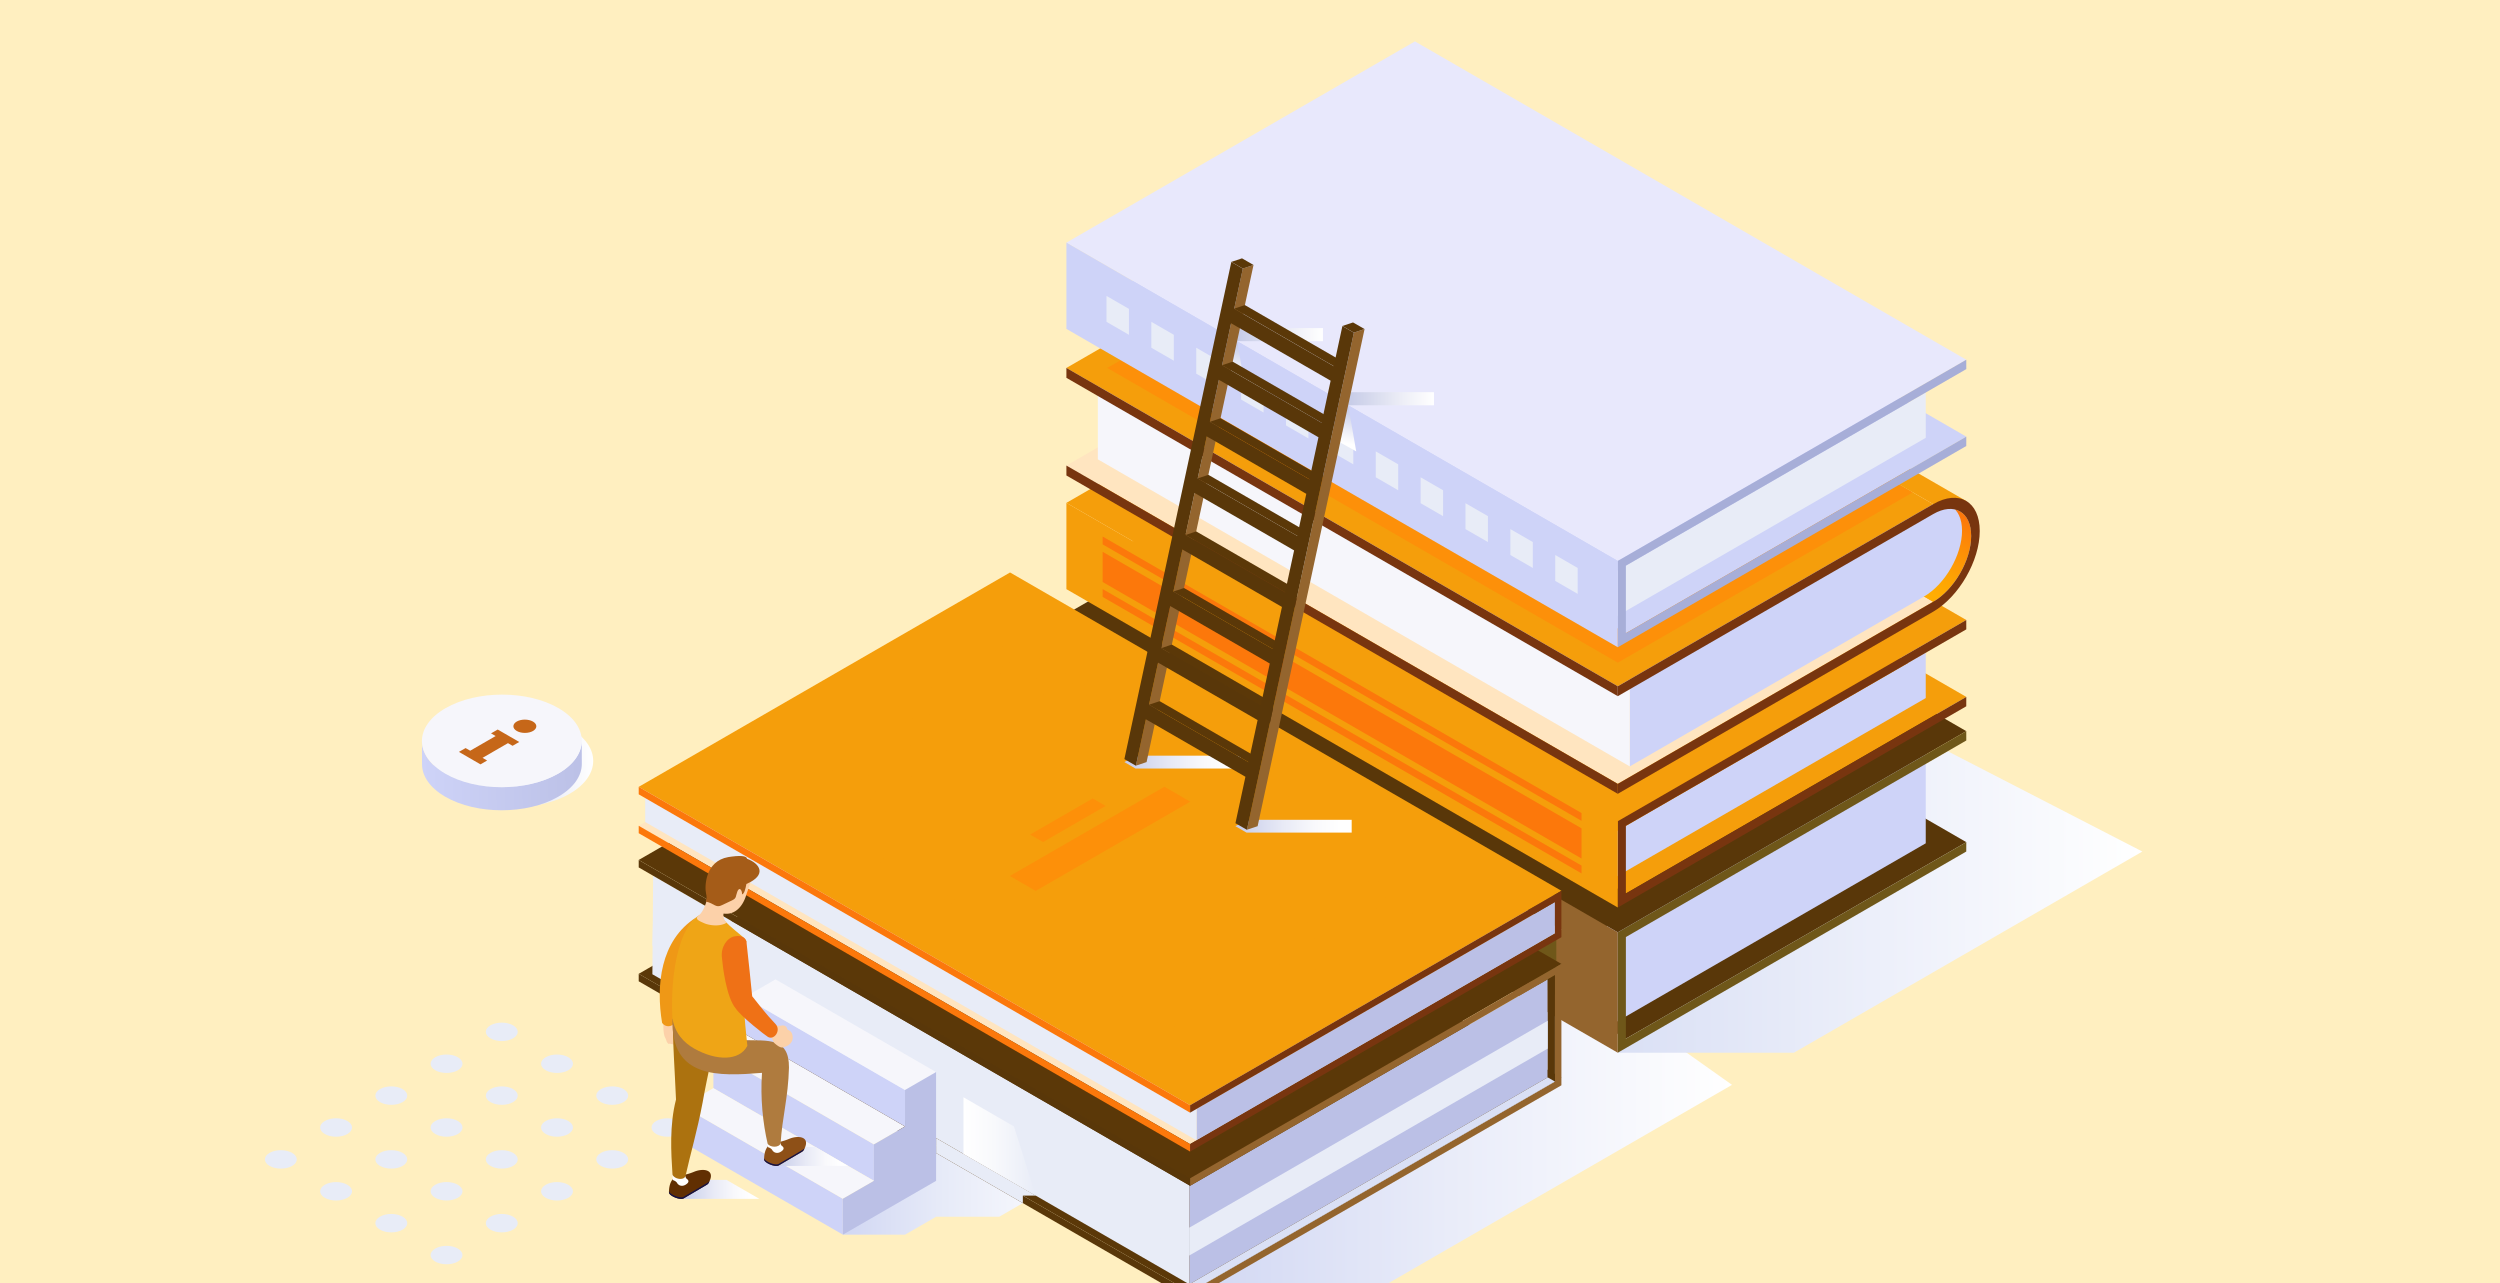 <svg xmlns="http://www.w3.org/2000/svg" width="302" height="155" fill="none"><rect width="100%" height="100%" fill="#333333" stroke="none"/><g clip-path="url(#a)"><path fill="#FFEFC0" d="M0 0h302v155H0z"/><g fill="#E8ECF7" style="mix-blend-mode:multiply"><path d="M59.25 125.434c.755.435 1.975.435 2.726 0 .755-.434.755-1.14 0-1.575-.754-.435-1.975-.435-2.726 0s-.751 1.141 0 1.575M65.923 129.287c.751.435 1.975.435 2.727 0 .754-.434.754-1.14 0-1.575-.752-.435-1.976-.435-2.727 0s-.75 1.141 0 1.575M72.593 133.137c.755.435 1.976.435 2.727 0 .754-.435.754-1.141 0-1.575-.751-.435-1.975-.435-2.727 0-.754.434-.754 1.14 0 1.575M81.993 135.415c-.755-.435-1.975-.435-2.727 0-.75.434-.75 1.14 0 1.575.755.435 1.976.435 2.727 0s.751-1.141 0-1.575M52.58 129.287c.751.435 1.975.435 2.727 0 .754-.434.754-1.14 0-1.575-.755-.435-1.976-.435-2.727 0-.755.435-.755 1.141 0 1.575M59.25 133.137c.755.435 1.975.435 2.726 0 .755-.435.755-1.141 0-1.575-.75-.435-1.975-.435-2.726 0-.751.434-.751 1.14 0 1.575M65.923 136.99c.755.435 1.975.435 2.727 0 .75-.435.75-1.141 0-1.575-.752-.435-1.972-.435-2.727 0-.75.434-.75 1.14 0 1.575M75.32 139.268c-.752-.435-1.976-.435-2.727 0s-.751 1.141 0 1.575c.755.435 1.975.435 2.727 0 .754-.434.754-1.14 0-1.575M45.907 133.137c.754.435 1.975.435 2.726 0s.751-1.141 0-1.575c-.755-.435-1.975-.435-2.726 0-.751.434-.751 1.14 0 1.575M52.58 136.99c.751.435 1.975.435 2.727 0 .754-.435.754-1.141 0-1.575-.755-.435-1.976-.435-2.727 0-.755.434-.755 1.14 0 1.575M59.25 140.843c.75.435 1.975.435 2.726 0 .755-.434.755-1.14 0-1.575-.751-.435-1.975-.435-2.726 0-.755.435-.755 1.141 0 1.575M68.65 143.121c-.755-.435-1.976-.435-2.727 0s-.75 1.141 0 1.575c.755.435 1.975.435 2.727 0 .75-.434.75-1.14 0-1.575M39.237 136.99c.754.435 1.975.435 2.726 0s.751-1.141 0-1.575c-.755-.435-1.975-.435-2.726 0-.751.434-.751 1.14 0 1.575M45.907 140.843c.75.435 1.975.435 2.726 0 .751-.434.751-1.14 0-1.575s-1.975-.435-2.726 0c-.755.435-.755 1.141 0 1.575M52.58 144.693c.751.435 1.975.435 2.727 0 .754-.435.754-1.141 0-1.575-.755-.435-1.976-.435-2.727 0-.755.434-.755 1.14 0 1.575M61.976 146.971c-.75-.435-1.975-.435-2.726 0-.751.434-.751 1.14 0 1.575s1.975.435 2.726 0c.755-.435.755-1.141 0-1.575M35.29 139.268c-.755-.435-1.975-.435-2.727 0-.75.435-.75 1.141 0 1.575.755.435 1.976.435 2.727 0 .75-.434.75-1.14 0-1.575M41.963 143.121c-.755-.435-1.975-.435-2.726 0s-.751 1.141 0 1.575c.754.435 1.975.435 2.726 0 .755-.434.755-1.14 0-1.575M48.633 146.971c-.751-.435-1.975-.435-2.726 0-.755.434-.755 1.14 0 1.575.75.435 1.975.435 2.726 0s.751-1.141 0-1.575M55.307 150.824c-.755-.435-1.976-.435-2.727 0-.755.434-.755 1.14 0 1.575s1.975.435 2.727 0c.75-.435.75-1.141 0-1.575"/></g><path fill="url(#b)" d="m209.226 131.05-20.608-14.609-42.6 39.255-.605.348-1.652.956h1.561l1.655-.956h19.134l-.09-.053z" style="mix-blend-mode:multiply"/><path fill="url(#c)" d="M113.086 146.981h7.623l3.752-2.166h7.623l3.756-2.167-22.761-13.142-11.257 19.642h7.508z" style="mix-blend-mode:multiply"/><path fill="url(#d)" d="m258.794 102.865-23.512-12.116-2.726 1.572-37.13 34.849h21.269z" style="mix-blend-mode:multiply"/><path fill="#593709" d="m196.408 125.472-66.606-38.454 41.119-23.741 66.609 38.454z"/><path fill="#CED3F8" d="M232.63 89.591v12.279l-38.549 22.257v-12.28z"/><path fill="#593709" d="m195.427 112.626-66.606-38.454 42.103-24.308 66.602 38.458z"/><path fill="#6F5719" d="m195.426 127.169 42.099-24.304.004-1.134-41.122 23.741v-12.279l41.122-23.741-.004-1.13-42.099 24.304z"/><path fill="#94652E" d="m195.427 127.169-66.606-38.458v-14.54l66.606 38.455z"/><path fill="#6F5719" d="m183.301 108.266 4.705 2.716v9.26l-4.705-2.719zM136.242 81.1l4.709 2.715v9.257l-4.709-2.716z"/><path fill="#F59E0B" d="m196.408 107.928-66.606-38.454 41.119-23.742 66.609 38.455z"/><path fill="#CED3F8" d="M232.63 78.856v5.47l-38.549 22.256v-5.47z"/><path fill="#F59E0B" d="m195.427 99.203-66.606-38.458 42.103-24.305 66.602 38.455z"/><path fill="#78350F" d="m195.426 109.625 42.099-24.304.004-1.134-41.122 23.741v-8.162l41.122-23.74-.004-1.13-42.099 24.307z"/><path fill="#F59E0B" d="m195.427 109.625-66.606-38.454V60.745L195.427 99.2z"/><path fill="#FC780B" d="m133.2 66.66 57.849 33.402v3.648L133.2 70.308zM133.2 64.814l57.849 33.402v.945L133.2 65.763zM133.2 71.16l57.849 33.402v.946L133.2 72.11z"/><path fill="#FFE5C0" d="m166.921 34.243 66.609 38.45-38.103 22-66.606-38.455z"/><path fill="url(#e)" d="M235.297 61.49c.229.493.354 1.112.354 1.835 0 2.921-2.058 6.486-4.59 7.946l2.466 1.423c2.531-1.46 4.59-5.025 4.59-7.946 0-2.198-1.165-3.415-2.82-3.259"/><path fill="#CED3F8" d="m232.424 61.461-35.55 20.525v10.596l35.55-20.525c2.532-1.46 4.591-5.025 4.591-7.946 0-2.918-2.059-4.107-4.587-2.646z"/><path fill="#F6F6FB" d="m132.619 44.894 64.255 37.092v10.596l-64.255-37.095z"/><path fill="#F59E0B" d="m166.921 22.45 66.609 38.451-38.103 22-66.606-38.455z"/><path fill="#FD9009" d="m169.387 23.873 61.678 35.606-35.638 20.573-61.678-35.606z"/><path fill="#78350F" d="M128.821 44.446 195.427 82.9v1.197l-66.606-38.455zM128.821 56.238l66.606 38.455v1.2l-66.606-38.455z"/><path fill="#F59E0B" d="m237.613 60.575-66.606-38.452c-1.036-.654-2.479-.598-4.082.327l66.605 38.451z"/><path fill="#78350F" d="M239.153 64.15c0-3.586-2.518-5.043-5.623-3.249l-38.104 22V84.1l38.104-21.999c2.528-1.46 4.587-.271 4.587 2.65s-2.056 6.486-4.591 7.946l-38.1 21.996v1.2l38.104-22c3.105-1.794 5.623-6.158 5.623-9.744"/><path fill="#CED3F8" d="m196.408 76.488-66.606-38.455 41.119-23.741 66.609 38.455z"/><path fill="#E8ECF7" d="M232.63 47.416v5.473l-38.549 22.256v-5.473z"/><path fill="#E8E8FC" d="m195.427 67.763-66.606-38.455L170.924 5l66.602 38.455z"/><path fill="#A7AED8" d="m195.426 78.188 42.099-24.308.004-1.133-41.122 23.74V68.33l41.122-23.742-.004-1.133-42.099 24.308z"/><path fill="#CED3F8" d="M195.427 78.185 128.821 39.73V29.308l66.606 38.455z"/><g fill="#E8ECF7" style="mix-blend-mode:multiply"><path d="m160.77 51.397 2.709 1.565v3.13l-2.709-1.565zM155.348 48.268l2.709 1.564v3.13l-2.709-1.565zM149.926 45.138l2.713 1.565v3.13l-2.713-1.565zM144.505 42.008l2.712 1.565v3.13l-2.712-1.565zM139.083 38.878l2.713 1.565v3.13l-2.713-1.565zM133.666 35.748l2.709 1.565v3.13l-2.709-1.565zM187.874 67.046l2.709 1.565v3.13l-2.709-1.565zM182.452 63.916l2.713 1.565v3.13l-2.713-1.565zM177.03 60.787l2.713 1.565v3.13l-2.713-1.566zM171.613 57.657l2.709 1.565v3.13l-2.709-1.565zM166.191 54.527l2.709 1.565v3.13l-2.709-1.565z"/></g><path fill="url(#f)" d="M173.219 47.377h-10.363v1.582h10.363z" style="mix-blend-mode:multiply"/><path fill="url(#g)" d="M159.81 39.633h-10.363v1.582h10.363z" style="mix-blend-mode:multiply"/><path fill="url(#h)" d="m162.856 48.956.977 5.571-1.944-1.078z" style="mix-blend-mode:multiply"/><path fill="url(#i)" d="m149.447 41.215.973 5.571-1.94-1.081z" style="mix-blend-mode:multiply"/><path fill="#5B3808" d="m122.013 91.74 66.605 38.458-44.857 25.898-66.605-38.458z"/><path fill="#BBC0E6" d="M143.67 143.191v11.952l43.292-24.997v-11.848l-43.201 24.945z"/><path fill="#E8ECF7" d="m78.898 105.79-.09 11.9 64.863 37.453v-11.952z"/><path fill="#5B3808" d="m122.013 77.987 66.605 38.454-44.857 25.898-66.605-38.455z"/><path fill="#C85A2B" d="m143.761 137.693-.223-.129-58.332-33.684 36.81-21.25 58.558 33.811-36.81 21.252zM86.994 103.88l56.767 32.78 35.019-20.219-56.771-32.78L86.99 103.88z" style="mix-blend-mode:screen"/><path fill="#94652E" d="M188.618 131.099v.004L143.761 157v-.904l44.074-25.445v-12.853l-44.074 25.445v-.904l44.857-25.898z"/><path fill="#593709" d="m143.761 142.339-66.605-38.455v.901l66.605 38.458zM143.761 156.096l-66.605-38.458v.904L143.76 157z"/><path fill="#6B67E9" d="m140.503 99.937 10.14 5.853-25.33 14.626-10.144-5.853z"/><path fill="#593709" d="m187.836 130.651-.873-.505v-11.848l.873-.5z"/><path fill="#E8ECF7" d="M143.67 148.302v3.36l43.292-24.993v-3.36z" style="mix-blend-mode:multiply"/><path fill="#E8ECF7" d="m78.898 110.905-.09 3.307 64.863 37.45v-3.359z" style="mix-blend-mode:multiply"/><path fill="#5B3808" d="m137.561 106.735 1.509-.872 1.51.872-1.51.87zM134.226 108.659l1.509-.87 1.509.87-1.509.872zM130.888 110.585l1.512-.873 1.51.873-1.51.873zM127.552 112.512l1.513-.873 1.509.873-1.509.873z"/><path fill="#DAE0F5" d="M143.67 155.143h1.743l42.422-24.492-.873-.505z" style="mix-blend-mode:multiply"/><path fill="#FFE5C0" d="m122.013 73.855 66.605 38.455-44.857 25.897-66.605-38.454z"/><path fill="#BBC0E6" d="m144.544 137.759 43.292-24.997v-3.797l-43.292 24.993z"/><path fill="#E8ECF7" d="M77.938 95.503V99.3l66.605 38.459v-3.801z"/><path fill="#F59E0B" d="m122.013 69.154 66.605 38.454-44.857 25.901-66.605-38.458z"/><path fill="#78350F" d="m188.618 113.214-44.857 25.897v-.904l44.074-25.445v-3.797l-44.074 25.445v-.901l44.857-25.901z"/><path fill="#FC780B" d="M143.761 133.509 77.156 95.051v.904l66.605 38.455zM143.761 138.207 77.156 99.753v.9l66.605 38.458z"/><path fill="#F59E0B" d="m175.309 107.608-53.297-30.773-31.548 18.216 53.297 30.773zM127.413 80.65l2.097 1.21-30.345 17.52-2.097-1.21zM96.466 97.823l-2.097-1.21 30.345-17.52 2.097 1.21zm33.645-15.611 2.097 1.21-30.345 17.52-2.097-1.21zm2.702 1.558 30.488 17.603-30.345 17.52-30.488-17.603zm31.09 17.951 2.097 1.21-30.345 17.52-2.097-1.21zm2.702 1.558 2.097 1.21-30.345 17.52-2.097-1.21zm2.702 1.558 2.097 1.21-30.345 17.52-2.097-1.21zm-47.295-27.306 2.097 1.21-30.345 17.52-2.097-1.21zm19.652 46.387 30.345-17.52 2.097 1.21-30.345 17.52z" style="mix-blend-mode:screen"/><path fill="#FD9009" d="m140.662 95.037 3.123 1.805-18.674 10.78-3.127-1.801zM132 96.452l1.561.904-7.56 4.365-1.565-.904z"/><path fill="#E8ECF7" d="M123.56 145.336v-.904l-10.481-6.051.003.904zM123.56 144.432h1.561l-12.042-6.955v.904z" style="mix-blend-mode:multiply"/><path fill="url(#j)" d="m125.121 144.432-2.629-8.357-6.106-3.526v6.841z" style="mix-blend-mode:multiply"/><path fill="#CED3F8" d="m105.574 142.645-19.398-11.198v-4.403l19.398 11.198z"/><path fill="#F6F6FB" d="m105.574 138.242-19.398-11.198 3.756-2.166 19.394 11.198z"/><path fill="#CED3F8" d="m109.326 136.075-19.394-11.197-.004-4.403 19.398 11.198z"/><path fill="#F6F6FB" d="m109.326 131.673-19.398-11.198 3.756-2.166 19.394 11.197z"/><path fill="#CED3F8" d="M101.822 149.148 82.424 137.95v-4.337l19.394 11.198z"/><path fill="#F6F6FB" d="m101.818 144.811-19.394-11.198 3.752-2.166 19.398 11.198z"/><path fill="#BBC0E6" d="M105.574 142.645v-4.403l3.752-2.167v-4.402l3.753-2.167.003 13.139-11.26 6.503-.004-4.337z"/><path fill="url(#k)" d="M87.759 142.53h-4.67l-.77 2.295h9.415z" style="mix-blend-mode:multiply"/><path fill="url(#l)" d="M98.483 138.552h-3.891l-.765 2.295 8.617-.007z" style="mix-blend-mode:multiply"/><path fill="#FCD1A9" d="M81.155 123.125c.306.525.835 1.075.96 1.412.129.337.163.807.163.984s-.135.696-.354.605c-.22-.087-.303.136-.522.094-.219-.045-.139-.122-.139-.122-.115.042-.271.042-.317-.045-.097.035-.142.136-.305-.059-.133-.16-.174-.456-.275-.615-.33-.515-.192-2.024-.258-2.177s.835-.439 1.047-.073z"/><path fill="#EF9816" d="M84.08 110.836c-4.344 2.775-4.845 8.248-4.1 12.72.51.745 1.61.379 1.484-.309-.448-5.095.362-9.89 2.616-12.411"/><path fill="#612F02" d="M80.81 144.046c0-1.986 1.26-2.041 1.26-2.041s.681 0 1.787-.459c1.092-.453 2.632-.279 1.77 1.311l-.028.059a.76.76 0 0 1-.278.243l-2.747 1.614c-.421.24-1.75-.313-1.76-.724z"/><path fill="#131147" d="M80.818 143.869c.024.406 1.335.949 1.753.712l2.747-1.61c.09-.052.247-.156.386-.281-.024.052-.045.104-.08.167l-.028.059a.76.76 0 0 1-.278.243l-2.747 1.614c-.393.222-1.586-.247-1.743-.644q-.012-.047-.014-.08c-.003-.062 0-.118 0-.177z"/><path fill="#fff" d="M81.322 141.74c.323 0 1.464.289 1.464.289s.007.156.1.296c.011.013.022.024.032.041.226.157.452.404-.08.737-.438.275-.793.101-.96-.069-.07-.129-.167-.271-.31-.351-.142-.084-.232-.122-.299-.125v-.028s-.083-.79.053-.79"/><path fill="#AC720F" d="M81.3 122.336c1.246.02 4.351.076 5.593.1-.463 3.735-1.395 7.129-2.017 10.746-.668 3.516-1.42 5.988-2.077 8.913-.24.546-1.338.337-1.56-.184-.175-2.695-.377-5.978.423-9.087-.132-3.353-.441-7.105-.365-10.488z"/><path fill="#8E5017" d="M92.304 140.068c0-1.982 1.26-2.042 1.26-2.042s.68 0 1.787-.459c1.091-.452 2.629-.278 1.77 1.308a.3.3 0 0 1-.032.059.75.75 0 0 1-.278.243l-2.747 1.611c-.42.24-1.75-.313-1.76-.724z"/><path fill="#131147" d="M92.31 139.89c.025.407 1.336.95 1.754.713l2.747-1.61a2.4 2.4 0 0 0 .386-.282 2 2 0 0 1-.08.167.3.3 0 0 1-.032.06.8.8 0 0 1-.278.243l-2.747 1.61c-.393.223-1.586-.247-1.742-.643q-.012-.048-.014-.08c-.007-.063 0-.119 0-.178z"/><path fill="#fff" d="M92.815 137.766c.324 0 1.464.288 1.464.288s.007.157.101.296c.01.014.021.024.032.038.226.157.455.403-.08.741-.439.274-.793.101-.96-.07-.07-.125-.17-.271-.31-.351-.146-.083-.233-.122-.299-.125v-.028s-.083-.789.052-.789"/><path fill="#AF7B3E" d="M89.904 125.646c-1.231.181-7.431-2.73-8.662-2.545-.258 7.219 5.647 6.913 10.766 6.503l.042-.007c-.212 3.039.1 6.061.681 8.565.306.48 1.423.504 1.572-.073.17-2.994.922-5.557 1.005-9.132.024-3.672-2.573-3.224-5.407-3.307z"/><path fill="#EFA516" d="M83.881 126.679c2.664 1.495 5.45 1.499 6.399-.341-.355-3.422-.689-6.207 0-9.483-.202-1.812-.344-2.083-.115-3.14-.083-.355-1.172-1.109-1.965-1.836-.859-.783-1.436-1.527-1.878-1.617-3.64-.745-5.41 5.748-5.108 12.665.282 1.84 1.356 3.015 2.667 3.752"/><path fill="#FCD1A9" d="M84.303 110.676c.789-.571 1.123-1.979 1.241-2.755a3.8 3.8 0 0 1 .17-1.349c.515-1.652 2.014-2.751 3.273-2.26 2.542.987 1.655 2.211 1.14 3.863-.476 1.53-1.498 2.368-2.716 2.184-.076.25.025.783.355 1.113-.89.532-2.187.282-2.698.052-.546-.247-1.138-.459-.766-.842z"/><path fill="#A55C18" d="M90.235 103.738c-.014-.226-.38-.459-1.875-.258-.01 0-.362.049-.386.056-2.789.487-2.876 3.551-2.681 4.413.07.306.108.55-.021.963 1.005.199 1.182.832 1.954.425.553-.289 1.346-.595 1.51-.762.163-.17.17-.303.208-.459.338-1.398.78-.389.682-.073.295-.066.414-.629.542-1.259 2.529-1.088 1.642-2.469.07-3.046z"/><path fill="#FCD1A9" d="M93.486 123.748c.616.372.98-.007 1.332.177.33.17.198.403.369.483.173.08.455.164.556.71.146.803-.536 1.234-.9 1.325-.335.083-.46.281-1.242-.386-.317-.272-.122-.598-.81-1.03.163-.076.695-1.283.695-1.283z"/><path fill="#EF7116" d="M88.715 113.117c.873-.178 1.318.153 1.45.594.1.856.678 6.263.699 6.636.761.942 1.547 2.013 2.817 3.355.72.762-.16 1.99-.908 1.562-.327-.188-3.237-2.448-3.88-3.419-1.166-1.359-1.6-5.188-1.68-6.117-.181-1.339.629-2.437 1.502-2.615z"/><path fill="url(#m)" d="m137.164 91.285-1.339.775 1.339.776h12.704v-1.551z" style="mix-blend-mode:multiply"/><path fill="url(#n)" d="m150.581 99.033-1.343.772 1.343.775h12.703v-1.547z" style="mix-blend-mode:multiply"/><path fill="#94652E" d="m151.92 99.805-1.294.427 12.919-60.05 1.294-.431zM138.506 92.06l-1.29.431 12.915-60.053 1.294-.428z"/><path fill="#5B3808" d="m151.425 32.01-1.293.428-1.388-.8 1.29-.431zM162.407 43.799l-1.29.428-12.025-6.942 1.29-.43zM160.936 50.632l-1.29.431-12.025-6.944 1.293-.428zM159.469 57.47l-1.294.427-12.025-6.941 1.294-.432zM157.998 64.302l-1.293.432-12.026-6.945 1.294-.428zM156.527 71.14l-1.294.427-12.025-6.941 1.294-.431zM155.056 77.973l-1.294.43-12.022-6.944 1.29-.428zM153.585 84.81l-1.291.427-12.025-6.94 1.29-.432zM152.114 91.643l-1.29.431-12.026-6.945 1.294-.427zM164.838 39.75l-1.294.432-1.391-.803 1.294-.428z"/><path fill="#593709" d="m138.798 85.13 1.096-5.085 12.025 6.941-1.095 5.085zm1.471-6.834 1.096-5.084 12.025 6.941-1.095 5.084zm1.472-6.833 1.095-5.084 12.025 6.94-1.095 5.085zm1.47-6.834 1.092-5.08 12.026 6.94-1.092 5.081zm1.471-6.833 1.092-5.08 12.026 6.94-1.092 5.081zm1.472-6.834 1.091-5.08 12.026 6.941-1.092 5.08zm1.471-6.833 1.091-5.08 12.026 6.94-1.092 5.081zm15.923-3.936-1.387-.8-1.044 4.844-12.025-6.941 1.043-4.844-1.391-.804-12.919 60.05 1.391.804 1.207-5.61 12.025 6.942-1.206 5.609 1.387.8z"/><path fill="url(#o)" d="M68.864 87.981c-3.76-2.184-9.87-2.184-13.653 0s-3.801 5.724-.045 7.908c.925.539 1.996.942 3.136 1.214v.417h4.135v-.007c2.316-.063 4.6-.602 6.374-1.624 3.78-2.184 3.801-5.724.046-7.908z" style="mix-blend-mode:multiply"/><path fill="url(#p)" d="M67.434 96.244c1.903-1.1 2.855-2.542 2.849-3.982l-.008-2.786c.004 1.44-.945 2.883-2.848 3.982-3.783 2.184-9.893 2.184-13.649 0-1.867-1.085-2.8-2.504-2.806-3.926l.007 2.786c.003 1.422.939 2.84 2.806 3.926 3.756 2.184 9.87 2.184 13.65 0"/><path fill="#F6F6FB" d="M67.427 93.455c3.78-2.184 3.801-5.724.045-7.908-3.759-2.184-9.869-2.184-13.652 0-3.784 2.184-3.801 5.724-.046 7.908s9.87 2.184 13.65 0z"/><path fill="#C66719" d="M64.38 87.164c.543.313.547.82.008 1.137-.54.313-1.42.313-1.962 0s-.546-.82-.007-1.137c.54-.313 1.419-.313 1.962 0M59.315 88.593l.806-.466 2.601 1.502-.803.466-.556-.323-3.074 1.777.556.32-.803.466-2.605-1.506.807-.462.556.32 3.074-1.774z"/></g><defs><linearGradient id="b" x1="143.761" x2="209.226" y1="136.719" y2="136.719" gradientUnits="userSpaceOnUse"><stop stop-color="#D1D7F3"/><stop offset=".48" stop-color="#E9ECF9"/><stop offset="1" stop-color="#fff"/></linearGradient><linearGradient id="c" x1="101.822" x2="135.84" y1="139.327" y2="139.327" gradientUnits="userSpaceOnUse"><stop stop-color="#D1D7F3"/><stop offset=".34" stop-color="#E6EAF8"/><stop offset=".72" stop-color="#F8F9FD"/><stop offset="1" stop-color="#fff"/></linearGradient><linearGradient id="d" x1="195.426" x2="258.794" y1="108.958" y2="108.958" gradientUnits="userSpaceOnUse"><stop stop-color="#DAE0F5"/><stop offset="1" stop-color="#fff"/></linearGradient><linearGradient id="e" x1="232.584" x2="237.588" y1="71.351" y2="62.682" gradientUnits="userSpaceOnUse"><stop stop-color="#FFAD02"/><stop offset=".27" stop-color="#FEA403"/><stop offset=".71" stop-color="#FD8B07"/><stop offset="1" stop-color="#FC780B"/></linearGradient><linearGradient id="f" x1="162.856" x2="173.223" y1="48.167" y2="48.167" gradientUnits="userSpaceOnUse"><stop stop-color="#C6CBE7"/><stop offset=".65" stop-color="#EEEFF7"/><stop offset="1" stop-color="#fff"/></linearGradient><linearGradient id="g" x1="149.447" x2="159.81" y1="40.426" y2="40.426" gradientUnits="userSpaceOnUse"><stop stop-color="#C6CBE7"/><stop offset=".65" stop-color="#EEEFF7"/><stop offset="1" stop-color="#fff"/></linearGradient><linearGradient id="h" x1="163.708" x2="162.925" y1="49.471" y2="53.644" gradientUnits="userSpaceOnUse"><stop stop-color="#C6CBE7"/><stop offset=".65" stop-color="#EEEFF7"/><stop offset="1" stop-color="#fff"/></linearGradient><linearGradient id="i" x1="150.299" x2="149.516" y1="41.726" y2="45.899" gradientUnits="userSpaceOnUse"><stop stop-color="#C6CBE7"/><stop offset=".65" stop-color="#EEEFF7"/><stop offset="1" stop-color="#fff"/></linearGradient><linearGradient id="j" x1="116.386" x2="125.121" y1="138.492" y2="138.492" gradientUnits="userSpaceOnUse"><stop stop-color="#fff"/><stop offset=".43" stop-color="#F8F9FC"/><stop offset="1" stop-color="#E8ECF7"/></linearGradient><linearGradient id="k" x1="82.32" x2="91.734" y1="143.677" y2="143.677" gradientUnits="userSpaceOnUse"><stop stop-color="#C4CAE9"/><stop offset=".09" stop-color="#CDD2EC"/><stop offset=".41" stop-color="#E8EAF6"/><stop offset=".69" stop-color="#F9F9FC"/><stop offset=".9" stop-color="#fff"/></linearGradient><linearGradient id="l" x1="93.827" x2="102.444" y1="139.699" y2="139.699" gradientUnits="userSpaceOnUse"><stop stop-color="#C4CAE9"/><stop offset=".09" stop-color="#CDD2EC"/><stop offset=".41" stop-color="#E8EAF6"/><stop offset=".69" stop-color="#F9F9FC"/><stop offset=".9" stop-color="#fff"/></linearGradient><linearGradient id="m" x1="135.825" x2="149.868" y1="92.06" y2="92.06" gradientUnits="userSpaceOnUse"><stop stop-color="#C4CAE9"/><stop offset=".09" stop-color="#CDD2EC"/><stop offset=".41" stop-color="#E8EAF6"/><stop offset=".69" stop-color="#F9F9FC"/><stop offset=".9" stop-color="#fff"/></linearGradient><linearGradient id="n" x1="149.238" x2="163.284" y1="99.805" y2="99.805" gradientUnits="userSpaceOnUse"><stop stop-color="#C4CAE9"/><stop offset=".09" stop-color="#CDD2EC"/><stop offset=".41" stop-color="#E8EAF6"/><stop offset=".69" stop-color="#F9F9FC"/><stop offset=".9" stop-color="#fff"/></linearGradient><linearGradient id="o" x1="52.363" x2="71.666" y1="91.932" y2="91.932" gradientUnits="userSpaceOnUse"><stop stop-color="#C4CAE9"/><stop offset=".31" stop-color="#D1D6EE"/><stop offset=".88" stop-color="#F6F7FB"/><stop offset="1" stop-color="#fff"/></linearGradient><linearGradient id="p" x1="51.005" x2="70.911" y1="93.824" y2="93.391" gradientUnits="userSpaceOnUse"><stop stop-color="#CED3F8"/><stop offset="1" stop-color="#BBC0E6"/></linearGradient><clipPath id="a"><path fill="#fff" d="M0 0h302v155H0z"/></clipPath></defs></svg>